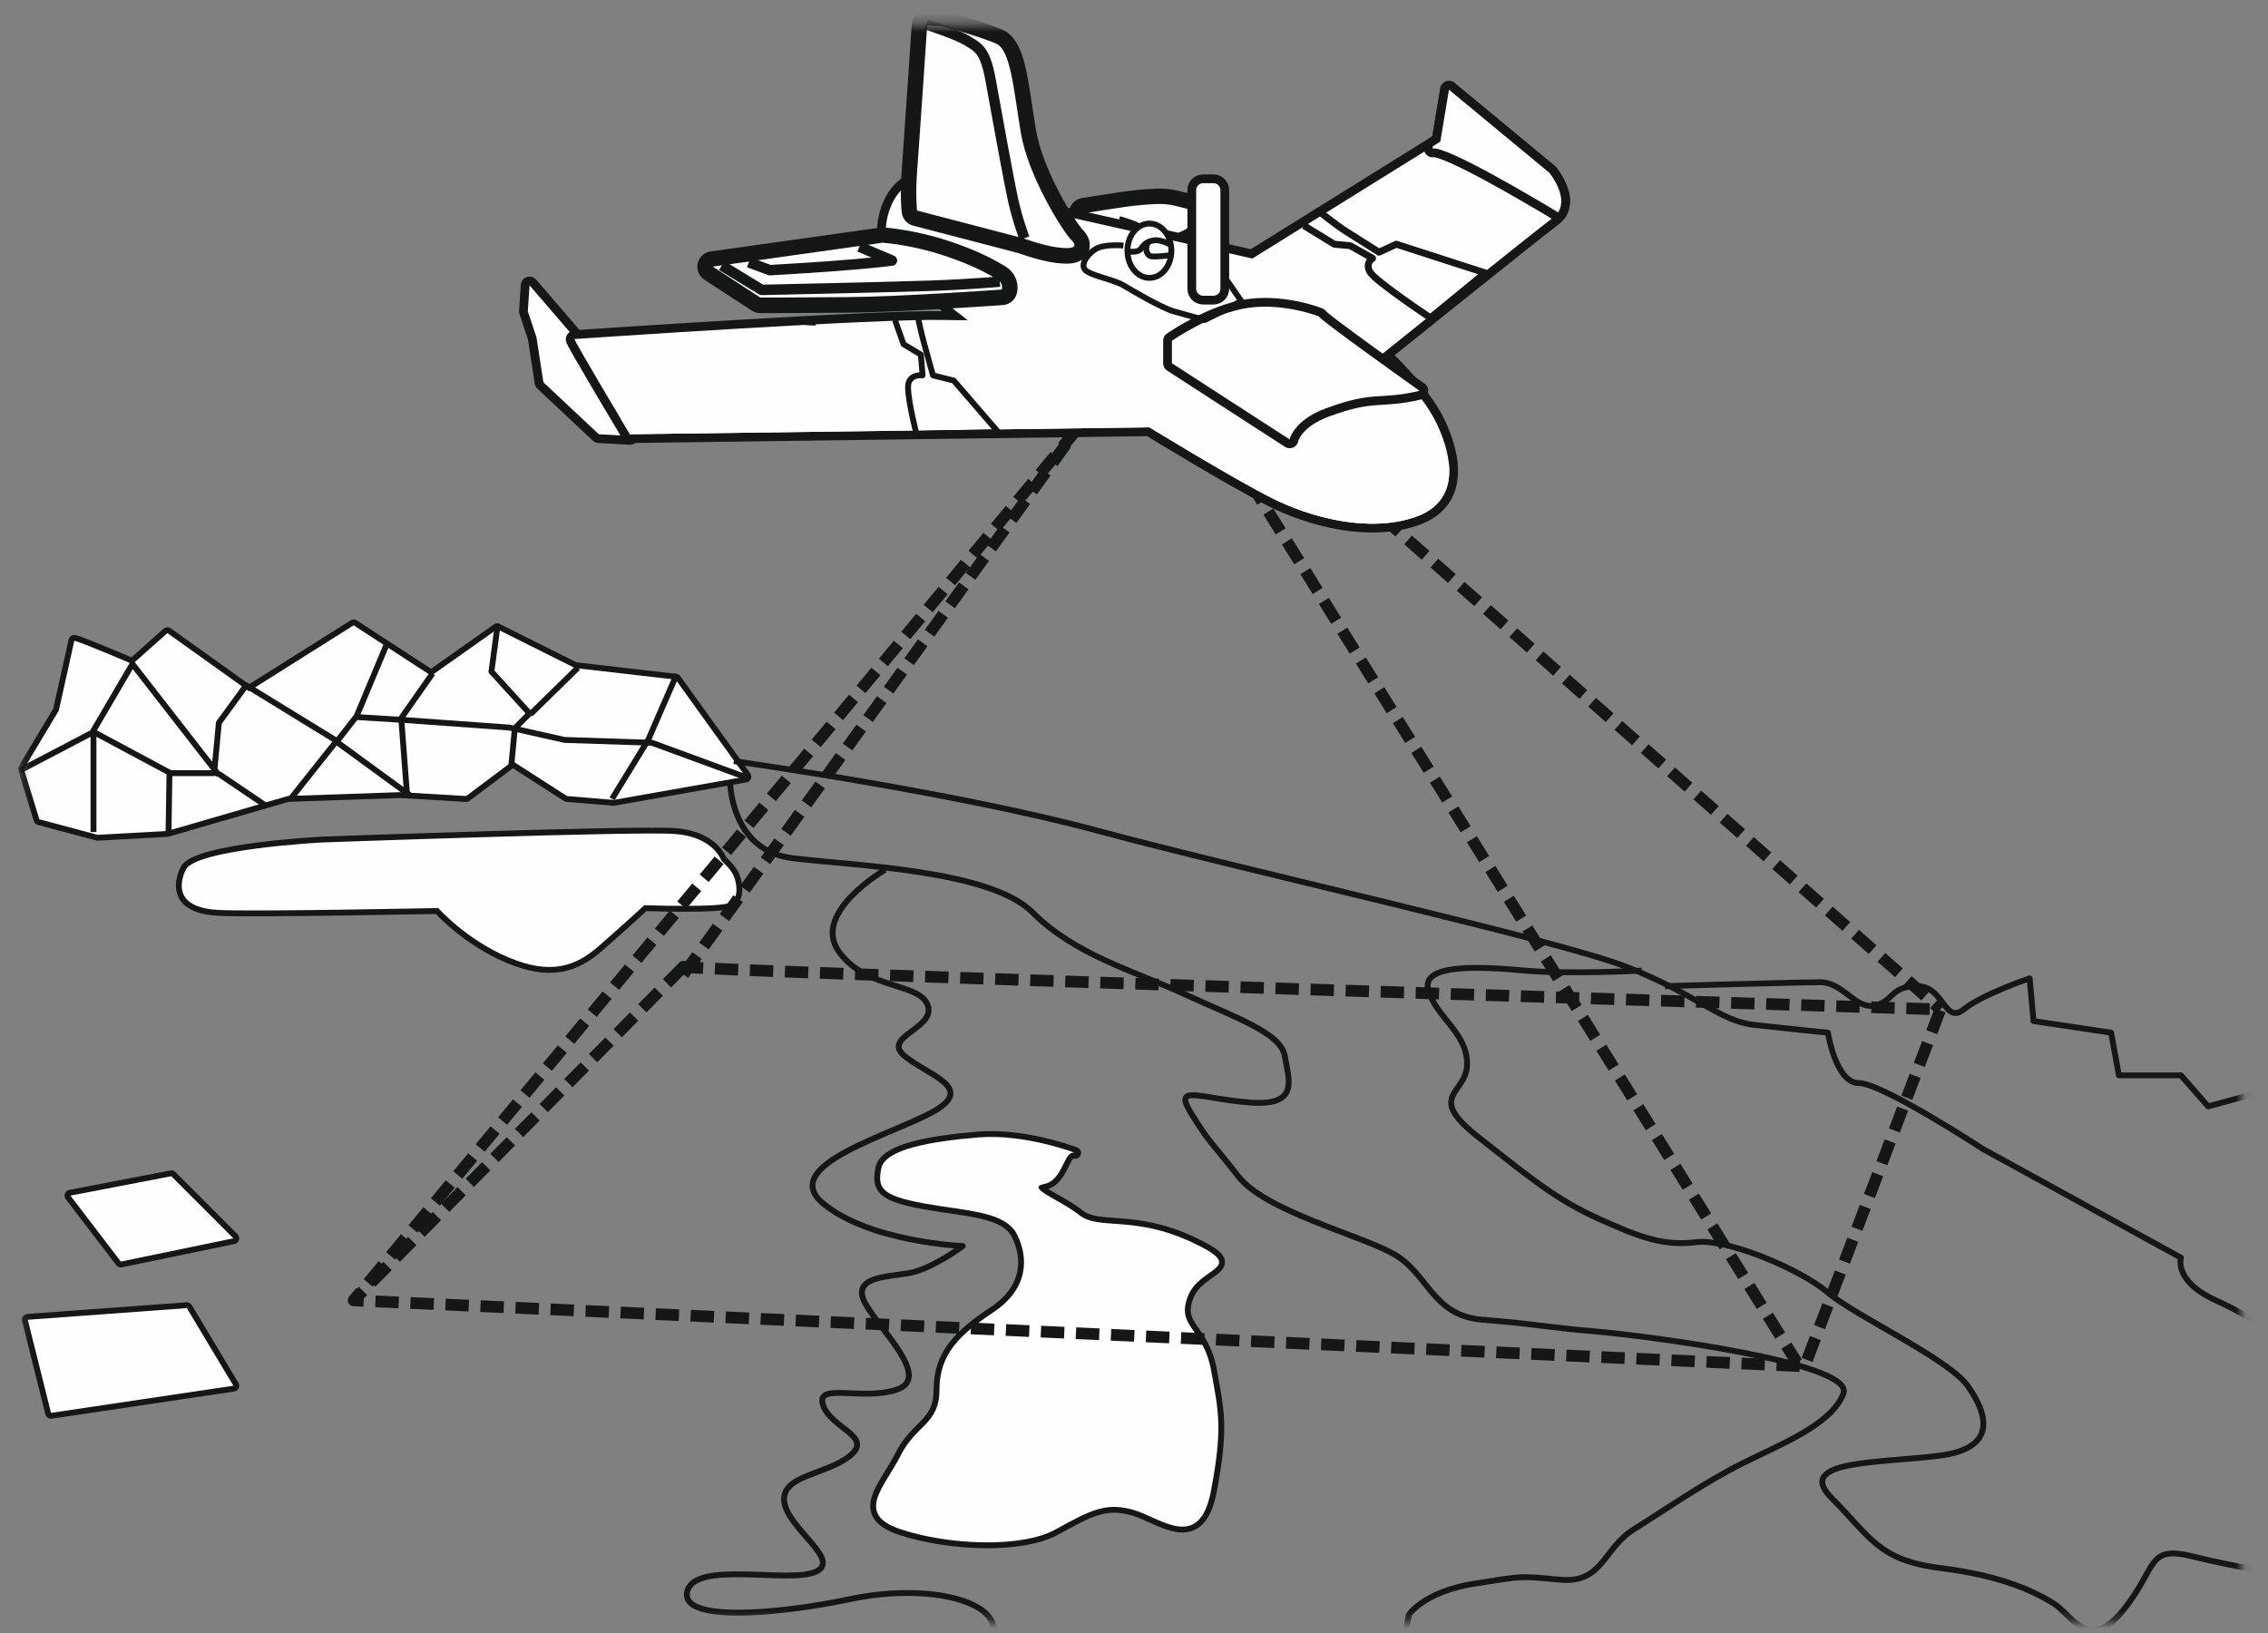 <?xml version="1.0" encoding="UTF-8"?>
<svg width="250px" height="180px" viewBox="0 0 250 180" version="1.1" xmlns="http://www.w3.org/2000/svg" xmlns:xlink="http://www.w3.org/1999/xlink">
    <rect x="0" y="0" width="250" height="180" fill="#808080" stroke="none"/>
    <!-- Generator: Sketch 51.2 (57519) - http://www.bohemiancoding.com/sketch -->
    <title>3</title>
    <desc>Created with Sketch.</desc>
    <defs>
        <polygon id="path-1" points="0.152 0.691 245.098 0.691 245.098 176.744 0.152 176.744"></polygon>
    </defs>
    <g id="3" stroke="none" stroke-width="1" fill="none" fill-rule="evenodd">
        <g id="Group-203" transform="translate(2, 2)">
            <mask id="mask-2" fill="white">
                <use xlink:href="#path-1"></use>
            </mask>
            <g id="Clip-141"></g>
            <path d="M77.508,92.855 C77.508,92.855 76.67,90.238 72.378,89.924 C68.086,89.609 33.432,90.866 33.432,90.866 C33.432,90.866 19.508,91.599 18.461,93.902 C17.414,96.205 18.147,98.089 22.021,98.298 C25.895,98.508 46.31,98.089 46.31,98.089 C46.31,98.089 49.346,101.543 54.057,103.533 C58.768,105.522 61.49,104.475 64.003,102.276 C66.515,100.078 69.028,97.775 69.028,97.775 C69.028,97.775 77.613,98.089 78.555,97.461 C79.497,96.833 79.183,95.262 78.869,94.53 C78.555,93.797 77.508,92.855 77.508,92.855 Z" id="Stroke-140" stroke="#151616" stroke-width="1.289" stroke-linejoin="round" mask="url(#mask-2)"></path>
            <path d="M77.508,92.855 C77.508,92.855 76.67,90.238 72.378,89.924 C68.086,89.609 33.432,90.866 33.432,90.866 C33.432,90.866 19.508,91.599 18.461,93.902 C17.414,96.205 18.147,98.089 22.021,98.298 C25.895,98.508 46.31,98.089 46.31,98.089 C46.31,98.089 49.346,101.543 54.057,103.533 C58.768,105.522 61.49,104.475 64.003,102.276 C66.515,100.078 69.028,97.775 69.028,97.775 C69.028,97.775 77.613,98.089 78.555,97.461 C79.497,96.833 79.183,95.262 78.869,94.53 C78.555,93.797 77.508,92.855 77.508,92.855" id="Fill-142" fill="#FEFEFE" mask="url(#mask-2)"></path>
            <path d="M73.332,105.415 L116.525,45.548 L36.982,141.335" id="Stroke-143" stroke="#151616" stroke-width="1.289" stroke-linejoin="round" stroke-dasharray="2.574,1.291" mask="url(#mask-2)"></path>
            <path d="M135.769,51.106 L196.068,148.177" id="Stroke-144" stroke="#151616" stroke-width="1.289" stroke-linejoin="round" stroke-dasharray="2.574,1.291" mask="url(#mask-2)"></path>
            <path d="M150.309,54.955 L211.891,109.263" id="Stroke-145" stroke="#151616" stroke-width="1.289" stroke-linejoin="round" stroke-dasharray="2.574,1.291" mask="url(#mask-2)"></path>
            <path d="M6.191,68.639 L4.48,76.336 L0.631,82.751 L2.342,88.31 L8.757,90.02 L16.454,89.593 L29.711,85.744 L42.113,85.316 L49.383,85.744 L54.515,81.896 L60.502,85.744 L65.634,86.172 L80.174,83.606 L72.477,72.915 L61.358,71.632 L52.805,67.356 L45.535,72.488 L36.982,66.929 L25.435,74.198 L16.454,67.784 L12.605,71.205 C12.605,71.205 6.618,68.639 6.191,68.639 Z" id="Stroke-146" stroke="#151616" stroke-width="1.289" stroke-linejoin="round" mask="url(#mask-2)"></path>
            <path d="M6.191,68.639 L4.48,76.336 L0.631,82.751 L2.342,88.31 L8.757,90.02 L16.454,89.593 L29.711,85.744 L42.113,85.316 L49.383,85.744 L54.515,81.896 L60.502,85.744 L65.634,86.172 L80.174,83.606 L72.477,72.915 L61.358,71.632 L52.805,67.356 L45.535,72.488 L36.982,66.929 L25.435,74.198 L16.454,67.784 L12.605,71.205 C12.605,71.205 6.618,68.639 6.191,68.639" id="Fill-147" fill="#FEFEFE" mask="url(#mask-2)"></path>
            <polyline id="Stroke-148" stroke="#151616" stroke-width="0.645" stroke-linejoin="round" mask="url(#mask-2)" points="8.306 89.714 8.306 78.513 12.599 71.185 22.125 83.433"></polyline>
            <path d="M8.201,78.617 L16.996,83.328" id="Stroke-149" stroke="#151616" stroke-width="0.645" stroke-linejoin="round" mask="url(#mask-2)"></path>
            <polyline id="Stroke-150" stroke="#151616" stroke-width="0.645" stroke-linejoin="round" mask="url(#mask-2)" points="16.577 89.714 16.681 83.223 21.602 83.223 22.125 77.675 25.136 73.545 35.107 79.664 30.082 85.989"></polyline>
            <polyline id="Stroke-151" stroke="#151616" stroke-width="0.645" stroke-linejoin="round" mask="url(#mask-2)" points="40.552 69.196 37.306 76.943 35.107 79.769 43.343 85.783"></polyline>
            <polyline id="Stroke-152" stroke="#151616" stroke-width="0.645" stroke-linejoin="round" mask="url(#mask-2)" points="37.411 77.047 42.541 77.361 54.162 78.199 60.234 79.56 69.866 79.874 80.125 83.642"></polyline>
            <polyline id="Stroke-153" stroke="#151616" stroke-width="0.645" stroke-linejoin="round" mask="url(#mask-2)" points="72.587 72.336 69.447 79.56 65.468 86.05"></polyline>
            <path d="M61.699,71.603 L56.465,76.733" id="Stroke-154" stroke="#151616" stroke-width="0.645" stroke-linejoin="round" mask="url(#mask-2)"></path>
            <polyline id="Stroke-155" stroke="#151616" stroke-width="0.645" stroke-linejoin="round" mask="url(#mask-2)" points="52.8 67.311 52.172 72.022 56.36 76.628"></polyline>
            <path d="M45.681,72.232 L42.227,77.152" id="Stroke-156" stroke="#151616" stroke-width="0.645" stroke-linejoin="round" mask="url(#mask-2)"></path>
            <path d="M22.111,83.296 L27.425,86.891" id="Stroke-157" stroke="#151616" stroke-width="0.645" stroke-linejoin="round" mask="url(#mask-2)"></path>
            <polygon id="Stroke-158" stroke="#151616" stroke-width="1.289" stroke-linejoin="round" mask="url(#mask-2)" points="5.763 129.789 16.882 127.651 23.724 134.493 11.322 137.059"></polygon>
            <polygon id="Fill-159" fill="#FEFEFE" mask="url(#mask-2)" points="5.763 129.789 16.882 127.651 23.724 134.493 11.322 137.059"></polygon>
            <polygon id="Stroke-160" stroke="#151616" stroke-width="1.289" stroke-linejoin="round" mask="url(#mask-2)" points="1.059 143.473 18.593 142.19 23.724 150.743 3.625 153.736"></polygon>
            <polygon id="Fill-161" fill="#FEFEFE" mask="url(#mask-2)" points="1.059 143.473 18.593 142.19 23.724 150.743 3.625 153.736"></polygon>
            <path d="M78.891,81.896 C78.891,81.896 103.268,85.316 119.091,89.593 C134.914,93.869 169.553,101.566 177.251,104.56 C184.949,107.553 187.515,110.546 191.364,110.974 C195.213,111.402 199.489,111.829 199.489,111.829 C199.489,111.829 200.344,117.388 202.91,117.388 C205.476,117.388 216.595,124.658 216.595,124.658 L238.405,136.631 C238.405,136.631 237.55,139.197 242.254,141.335 C246.958,143.473 249.952,146.039 249.952,146.039 L252.518,150.743" id="Stroke-162" stroke="#151616" stroke-width="0.645" stroke-linejoin="round" mask="url(#mask-2)"></path>
            <path d="M181.528,106.698 C181.528,106.698 196.068,106.27 198.634,106.27 C201.199,106.27 202.483,109.263 204.621,108.836 C206.759,108.408 206.331,106.698 209.325,106.698 C212.319,106.698 212.318,110.974 214.457,109.263 C216.595,107.553 221.727,105.842 221.727,105.842 L222.154,110.546 L230.708,111.829 L231.563,116.533 L238.405,116.533 L241.399,119.954 L246.103,118.671 L249.524,122.092" id="Stroke-163" stroke="#151616" stroke-width="0.645" stroke-linejoin="round" mask="url(#mask-2)"></path>
            <path d="M78.464,84.034 C78.464,84.034 78.463,91.731 85.306,92.586 C92.149,93.441 107.116,93.869 111.82,98.573 C116.525,103.277 122.939,104.987 128.499,107.553 C134.058,110.119 139.19,111.829 139.618,114.395 C140.045,116.961 141.329,119.954 135.769,119.527 C130.209,119.099 127.216,117.389 129.354,120.809 C131.492,124.23 131.492,123.803 134.486,127.651 C137.48,131.5 147.743,134.066 151.592,136.204 C155.441,138.342 155.868,143.046 161.428,143.473 C166.987,143.901 168.698,144.329 173.83,144.756 C178.962,145.184 202.483,148.177 201.199,151.598 C199.917,155.019 194.357,157.157 190.081,159.295 C185.804,161.434 181.527,164.427 178.106,166.565 C174.685,168.703 174.685,172.552 169.981,172.124 C165.277,171.697 166.132,171.697 160.573,172.552 C155.013,173.407 153.303,175.973 153.303,175.973 L152.02,182.815" id="Stroke-164" stroke="#151616" stroke-width="0.645" stroke-linejoin="round" mask="url(#mask-2)"></path>
            <path d="M178.962,104.987 C178.962,104.987 170.836,105.415 166.132,104.987 C161.428,104.56 154.586,104.132 155.441,107.125 C156.296,110.119 159.717,111.829 159.717,115.25 C159.717,118.671 155.013,118.671 161,123.375 C166.987,128.079 169.554,130.217 174.258,132.355 C178.962,134.493 181.528,135.349 184.949,134.921 C188.37,134.493 196.495,137.914 199.489,140.48 C202.483,143.046 212.746,147.75 214.884,150.743 C217.023,153.736 218.306,157.585 211.891,158.44 C205.476,159.295 195.64,158.868 199.917,163.144 C204.193,167.42 205.049,169.986 211.891,170.841 C218.733,171.697 222.154,173.407 224.293,174.69 C226.431,175.973 228.142,180.249 231.991,175.545 C235.839,170.841 234.556,168.276 239.688,169.559 C244.82,170.841 250.807,171.697 250.807,171.697" id="Stroke-165" stroke="#151616" stroke-width="0.645" stroke-linejoin="round" mask="url(#mask-2)"></path>
            <path d="M95.57,93.869 C95.57,93.869 87.444,98.573 90.438,102.849 C93.432,107.125 99.419,106.27 100.274,108.836 C101.129,111.402 95.142,112.257 97.708,114.395 C100.274,116.533 105.406,117.816 101.129,120.382 C96.853,122.947 83.595,126.368 88.727,130.645 C93.859,134.921 104.123,135.349 104.123,135.349 C104.123,135.349 100.702,137.914 98.136,138.342 C95.57,138.77 91.721,138.769 93.432,141.763 C95.142,144.756 100.702,149.888 96.853,151.171 C93.004,152.454 87.872,150.315 88.727,152.881 C89.583,155.447 94.287,156.302 91.721,158.44 C89.155,160.578 84.023,160.578 84.451,163.572 C84.878,166.565 90.866,169.986 87.872,171.269 C84.878,172.552 74.615,169.986 73.76,173.407 C72.904,176.828 83.595,175.973 91.721,174.262 C99.846,172.552 107.544,174.262 107.544,177.683 C107.544,181.104 107.116,183.242 107.116,183.242" id="Stroke-166" stroke="#151616" stroke-width="0.645" stroke-linejoin="round" mask="url(#mask-2)"></path>
            <path d="M116.525,125.085 C116.525,125.085 110.965,122.947 105.833,123.375 C100.702,123.803 95.57,124.658 95.142,126.796 C94.714,128.934 95.142,129.789 99.846,130.645 C104.55,131.5 108.827,131.5 110.11,134.066 C111.393,136.631 111.393,140.052 107.544,142.618 C103.695,145.184 101.557,147.322 101.557,151.171 C101.557,155.019 98.991,155.019 97.28,158.44 C95.57,161.861 92.149,164.855 97.28,166.565 C102.412,168.276 110.538,168.703 114.386,166.565 C118.235,164.427 119.946,163.572 122.939,164.427 C125.933,165.282 130.209,169.131 131.492,162.289 C132.775,155.447 132.348,153.736 131.492,149.033 C130.637,144.329 127.644,144.328 128.927,140.908 C130.209,137.487 135.769,137.914 129.354,134.921 C122.939,131.928 119.091,133.638 116.952,131.928 C114.814,130.217 110.965,128.934 113.103,128.507 C115.242,128.079 115.242,124.658 116.525,125.085 Z" id="Stroke-167" stroke="#151616" stroke-width="1.289" stroke-linejoin="round" mask="url(#mask-2)"></path>
            <path d="M116.525,125.085 C116.525,125.085 110.965,122.947 105.833,123.375 C100.702,123.803 95.57,124.658 95.142,126.796 C94.714,128.934 95.142,129.789 99.846,130.645 C104.55,131.5 108.827,131.5 110.11,134.066 C111.393,136.631 111.393,140.052 107.544,142.618 C103.695,145.184 101.557,147.322 101.557,151.171 C101.557,155.019 98.991,155.019 97.28,158.44 C95.57,161.861 92.149,164.855 97.28,166.565 C102.412,168.276 110.538,168.703 114.386,166.565 C118.235,164.427 119.946,163.572 122.939,164.427 C125.933,165.282 130.209,169.131 131.492,162.289 C132.775,155.447 132.348,153.736 131.492,149.033 C130.637,144.329 127.644,144.328 128.927,140.908 C130.209,137.487 135.769,137.914 129.354,134.921 C122.939,131.928 119.091,133.638 116.952,131.928 C114.814,130.217 110.965,128.934 113.103,128.507 C115.242,128.079 115.242,124.658 116.525,125.085" id="Fill-168" fill="#FEFEFE" mask="url(#mask-2)"></path>
            <path d="M8.366,78.654 L0.152,82.951" id="Stroke-169" stroke="#151616" stroke-width="0.645" mask="url(#mask-2)"></path>
            <polyline id="Stroke-170" stroke="#151616" stroke-width="0.645" mask="url(#mask-2)" points="56.391 76.632 54.748 78.275 54.369 82.319"></polyline>
            <path d="M42.236,77.264 L42.868,85.605" id="Stroke-171" stroke="#151616" stroke-width="0.645" mask="url(#mask-2)"></path>
            <path d="M73.332,104.56 L36.982,141.335 L196.923,148.605 L211.891,109.263 C211.891,109.263 73.332,104.987 73.332,104.56 Z" id="Stroke-172" stroke="#151616" stroke-width="1.289" stroke-linejoin="round" stroke-dasharray="2.574,1.291" mask="url(#mask-2)"></path>
            <path d="M117.534,21.516 C117.534,21.516 122.136,20.757 123.35,20.656 C124.564,20.555 126.031,20.353 127.346,20.656 C128.661,20.959 130.178,21.364 130.634,21.668 C131.089,21.971 131.342,22.376 130.279,22.882 C129.217,23.387 125.829,25.258 125.829,25.258 L119.102,23.691 C119.102,23.691 118.798,23.438 118.444,22.932 C118.09,22.426 117.534,21.566 117.534,21.516 Z" id="Stroke-173" stroke="#151616" stroke-width="3.406" stroke-linejoin="round" mask="url(#mask-2)"></path>
            <path d="M117.536,21.502 C117.536,21.502 122.138,20.743 123.352,20.642 C124.566,20.541 126.033,20.339 127.348,20.642 C128.663,20.945 130.18,21.35 130.636,21.654 C131.091,21.957 131.344,22.362 130.282,22.867 C129.219,23.373 125.831,25.244 125.831,25.244 L119.103,23.677 C119.103,23.677 118.8,23.424 118.446,22.918 C118.092,22.412 117.536,21.552 117.536,21.502" id="Fill-174" fill="#FEFEFE" mask="url(#mask-2)"></path>
            <polyline id="Stroke-175" stroke="#151616" stroke-width="1.15" stroke-linejoin="round" mask="url(#mask-2)" points="123.73 26.329 129.142 23.699 129.546 23.194"></polyline>
            <path d="M117.964,24.761 C117.964,24.761 120.442,23.851 121.757,23.75 C123.072,23.649 123.73,23.598 123.578,23.295 C123.426,22.991 121.302,22.384 121.302,22.384" id="Stroke-176" stroke="#151616" stroke-width="1.15" stroke-linejoin="round" mask="url(#mask-2)"></path>
            <polygon id="Stroke-177" stroke="#151616" stroke-width="1.933" stroke-linejoin="round" mask="url(#mask-2)" points="56.372 29.453 62.288 36.323 67.442 46.056 64.006 45.866 57.899 40.14 57.135 35.178 56.181 32.315"></polygon>
            <polygon id="Fill-178" fill="#FEFEFE" mask="url(#mask-2)" points="56.372 29.453 62.288 36.323 67.442 46.056 64.006 45.866 57.899 40.14 57.135 35.178 56.181 32.315"></polygon>
            <path d="M61.334,35.369 C61.334,35.369 94.735,33.079 102.178,33.27 C103.051,33.292 103.881,33.298 104.667,33.293 C101.353,30.768 97.745,27.554 96.857,26.764 C94.679,24.828 95.602,19.815 98.173,18.298 C99.047,17.782 100.952,18.784 103.584,19.249 C106.216,19.713 133.533,25.925 136.049,26.497 L156.764,13.612 L157.718,7.887 L168.788,17.048 C168.788,17.048 171.46,20.292 169.17,22.01 C166.88,23.727 150.275,37.086 150.275,37.086 C150.275,37.086 154.664,41.094 156.382,44.721 C158.1,48.347 159.054,53.308 153.901,55.026 C148.748,56.744 142.449,55.026 138.251,52.927 C134.052,50.828 124.7,45.102 124.7,45.102 L67.442,45.866 C67.442,45.866 61.143,35.369 61.334,35.369 Z" id="Stroke-179" stroke="#151616" stroke-width="1.933" stroke-linejoin="round" mask="url(#mask-2)"></path>
            <path d="M61.334,35.369 C61.334,35.369 94.735,33.079 102.178,33.27 C103.051,33.292 103.881,33.298 104.667,33.293 C101.353,30.768 97.745,27.554 96.857,26.764 C94.679,24.828 95.602,19.815 98.173,18.298 C99.047,17.782 100.952,18.784 103.584,19.249 C106.216,19.713 133.533,25.925 136.049,26.497 L156.764,13.612 L157.718,7.887 L168.788,17.048 C168.788,17.048 171.46,20.292 169.17,22.01 C166.88,23.727 150.275,37.086 150.275,37.086 C150.275,37.086 154.664,41.094 156.382,44.721 C158.1,48.347 159.054,53.308 153.901,55.026 C148.748,56.744 142.449,55.026 138.251,52.927 C134.052,50.828 124.7,45.102 124.7,45.102 L67.442,45.866 C67.442,45.866 61.143,35.369 61.334,35.369" id="Fill-180" fill="#FEFEFE" mask="url(#mask-2)"></path>
            <path d="M155.923,14.135 L156.764,13.612 L157.718,7.887 L168.788,17.048 C168.788,17.048 170.913,19.627 169.749,21.404 C167.298,19.926 157.456,14.068 155.923,14.375 L155.923,14.135 Z" id="Stroke-181" stroke="#151616" stroke-width="1.933" stroke-linejoin="round" mask="url(#mask-2)"></path>
            <path d="M155.923,14.135 L156.764,13.612 L157.718,7.887 L168.788,17.048 C168.788,17.048 170.913,19.627 169.749,21.404 C167.298,19.926 157.456,14.068 155.923,14.375 L155.923,14.135 Z" id="Fill-182" fill="#FEFEFE" mask="url(#mask-2)"></path>
            <path d="M157.675,48.821 C158.02,51.422 157.251,53.909 153.901,55.026 C148.748,56.744 142.449,55.026 138.251,52.927 C134.052,50.828 124.7,45.102 124.7,45.102 L67.442,45.866 C67.442,45.866 67.031,45.181 66.423,44.162 L120.503,42.429 L115.593,35.766 C115.593,35.766 124.01,43.13 131.374,46.637 C138.739,50.144 146.805,53.651 151.364,52.248 C155.872,50.861 157.637,51.188 157.675,48.821" id="Fill-183" fill="#FEFEFE" mask="url(#mask-2)"></path>
            <path d="M143.404,32.888 C143.404,32.888 139.587,31.361 135.579,31.934 C131.571,32.506 127.181,35.56 127.181,35.56 L127.181,38.041 L140.159,46.438 C140.159,46.438 140.541,44.339 144.167,43.003 C149.57,41.012 149.974,42.146 154.474,41.079 C154.474,41.079 143.213,33.079 143.404,32.888 Z" id="Stroke-184" stroke="#151616" stroke-width="1.933" stroke-linejoin="round" mask="url(#mask-2)"></path>
            <path d="M143.404,32.888 C143.404,32.888 139.587,31.361 135.579,31.934 C131.571,32.506 127.181,35.56 127.181,35.56 L127.181,38.041 L140.159,46.438 C140.159,46.438 140.541,44.339 144.167,43.003 C149.57,41.012 149.974,42.146 154.474,41.079 C154.474,41.079 143.213,33.079 143.404,32.888" id="Fill-185" fill="#FEFEFE" mask="url(#mask-2)"></path>
            <path d="M121.837,25.063 C121.837,25.063 119.737,24.872 118.783,25.445 C117.829,26.017 116.874,27.353 117.829,27.926 C118.783,28.498 120.882,28.88 121.837,29.453 C122.791,30.025 126.036,31.934 127.372,32.315 C128.708,32.697 130.807,33.27 130.807,33.27 L133.479,31.934 L134.815,31.17 L133.097,28.689" id="Stroke-186" stroke="#151616" stroke-width="0.645" stroke-linejoin="round" mask="url(#mask-2)"></path>
            <path d="M124.7,22.964 C125.859,22.964 126.799,24.16 126.799,25.636 C126.799,27.111 125.859,28.307 124.7,28.307 C123.54,28.307 122.6,27.111 122.6,25.636 C122.6,24.16 123.54,22.964 124.7,22.964 Z" id="Stroke-187" stroke="#151616" stroke-width="1.289" stroke-linejoin="round" mask="url(#mask-2)"></path>
            <path d="M124.7,22.964 C125.859,22.964 126.799,24.16 126.799,25.636 C126.799,27.111 125.859,28.307 124.7,28.307 C123.54,28.307 122.6,27.111 122.6,25.636 C122.6,24.16 123.54,22.964 124.7,22.964" id="Fill-188" fill="#FEFEFE" mask="url(#mask-2)"></path>
            <path d="M130.616,18.193 L131.761,18.193 C132.181,18.193 132.525,18.536 132.525,18.956 L132.525,29.834 C132.525,30.254 132.181,30.598 131.761,30.598 L130.616,30.598 C130.196,30.598 129.853,30.254 129.853,29.834 L129.853,18.956 C129.853,18.536 130.196,18.193 130.616,18.193 Z" id="Stroke-189" stroke="#151616" stroke-width="1.933" stroke-linejoin="round" mask="url(#mask-2)"></path>
            <path d="M130.616,18.193 L131.761,18.193 C132.181,18.193 132.525,18.536 132.525,18.956 L132.525,29.834 C132.525,30.254 132.181,30.598 131.761,30.598 L130.616,30.598 C130.196,30.598 129.853,30.254 129.853,29.834 L129.853,18.956 C129.853,18.536 130.196,18.193 130.616,18.193" id="Fill-190" fill="#FEFEFE" mask="url(#mask-2)"></path>
            <path d="M96.657,33.284 L97.597,35.942 L99.506,37.086 L99.697,39.377 C99.697,39.377 98.552,39.186 98.17,40.14 C97.788,41.094 99.022,45.823 99.022,45.823 L108.036,45.632 L103.132,39.949 L100.842,39.377 L99.888,35.942 C99.53,34.654 99.169,32.916 99.169,32.916" id="Stroke-191" stroke="#151616" stroke-width="0.645" stroke-linejoin="round" mask="url(#mask-2)"></path>
            <path d="M141.74,22.874 L145.078,24.921 L146.834,25.081 L149.302,26.47 C149.302,26.47 148.434,26.989 149.013,27.985 C149.591,28.982 155.67,33.032 155.67,33.032 L161.71,28.08 L151.908,24.916 L150.008,25.798 L146.49,23.576 C145.162,22.737 143.563,21.419 143.563,21.419" id="Stroke-192" stroke="#151616" stroke-width="0.759" stroke-linejoin="round" mask="url(#mask-2)"></path>
            <path d="M127.08,25.029 C127.08,25.029 126.064,24.365 125.18,24.498 C124.296,24.631 124.031,25.073 123.722,25.471 C123.412,25.868 122.308,25.736 122.308,25.736" id="Stroke-193" stroke="#151616" stroke-width="0.645" mask="url(#mask-2)"></path>
            <path d="M124.517,24.763 C124.517,24.763 124.208,25.293 124.429,25.824 C124.65,26.354 125.003,26.266 125.489,26.266 C125.975,26.266 126.948,26.133 126.948,26.133" id="Stroke-194" stroke="#151616" stroke-width="0.645" mask="url(#mask-2)"></path>
            <path d="M100.202,0.793 C100.202,0.793 99.292,14.347 99.09,16.977 C98.887,19.607 99.09,21.225 99.09,21.225 L110.723,24.26 C110.723,24.26 112.948,25.069 114.465,25.271 C115.983,25.473 116.994,25.372 116.084,24.462 C115.173,23.551 111.329,17.482 110.52,12.627 C109.711,7.772 109.408,3.524 107.789,2.816 C106.171,2.108 101.922,0.894 101.922,0.894 L100.202,0.793 Z" id="Stroke-195" stroke="#151616" stroke-width="3.406" stroke-linejoin="round" mask="url(#mask-2)"></path>
            <path d="M100.204,0.778 C100.204,0.778 99.294,14.333 99.091,16.963 C98.889,19.593 99.091,21.211 99.091,21.211 L110.725,24.246 C110.725,24.246 112.95,25.055 114.467,25.257 C115.985,25.459 116.996,25.358 116.086,24.448 C115.175,23.537 111.331,17.468 110.522,12.613 C109.713,7.758 109.409,3.51 107.791,2.802 C106.172,2.093 101.924,0.88 101.924,0.88 L100.204,0.778 Z" id="Fill-196" fill="#FEFEFE" mask="url(#mask-2)"></path>
            <path d="M100.101,0.691 C100.101,0.691 103.54,1.804 104.653,2.512 C105.766,3.22 106.575,3.423 107.182,6.761 C107.789,10.099 109.205,17.988 109.711,20.214 C110.217,22.439 110.925,24.26 110.925,24.26" id="Stroke-197" stroke="#151616" stroke-width="1.15" stroke-linejoin="round" mask="url(#mask-2)"></path>
            <path d="M76.569,27.4 L95.283,24.77 C95.283,24.77 98.419,24.972 102.061,26.186 C105.702,27.4 107.22,28.411 107.928,28.815 C108.636,29.22 108.434,29.928 108.434,29.928 C108.434,29.928 97.534,30.712 91.364,30.763 C85.193,30.813 81.804,30.813 81.804,30.813 L76.569,27.4 Z" id="Stroke-198" stroke="#151616" stroke-width="3.406" stroke-linejoin="round" mask="url(#mask-2)"></path>
            <path d="M76.571,27.386 L95.285,24.755 C95.285,24.755 98.421,24.958 102.063,26.172 C105.704,27.386 107.222,28.397 107.93,28.802 C108.638,29.206 108.436,29.914 108.436,29.914 C108.436,29.914 97.536,30.698 91.365,30.749 C85.195,30.799 81.806,30.799 81.806,30.799 L76.571,27.386 Z" id="Fill-199" fill="#FEFEFE" mask="url(#mask-2)"></path>
            <path d="M77.556,27.273 L81.956,29.954 C81.956,29.954 96.169,29.65 100.518,29.498 C104.868,29.347 108.206,29.043 108.206,29.043" id="Stroke-200" stroke="#151616" stroke-width="1.15" stroke-linejoin="round" mask="url(#mask-2)"></path>
            <path d="M87.364,32.955 L87.313,33.865" id="Stroke-201" stroke="#151616" stroke-width="1.15" stroke-linejoin="round" mask="url(#mask-2)"></path>
            <path d="M80.54,26.919 L82.867,27.779 C82.867,27.779 89.138,27.425 92.426,27.121 C95.713,26.818 96.32,26.717 96.32,26.717 L92.729,25.199" id="Stroke-202" stroke="#151616" stroke-width="1.15" stroke-linejoin="round" mask="url(#mask-2)"></path>
        </g>
    </g>
</svg>